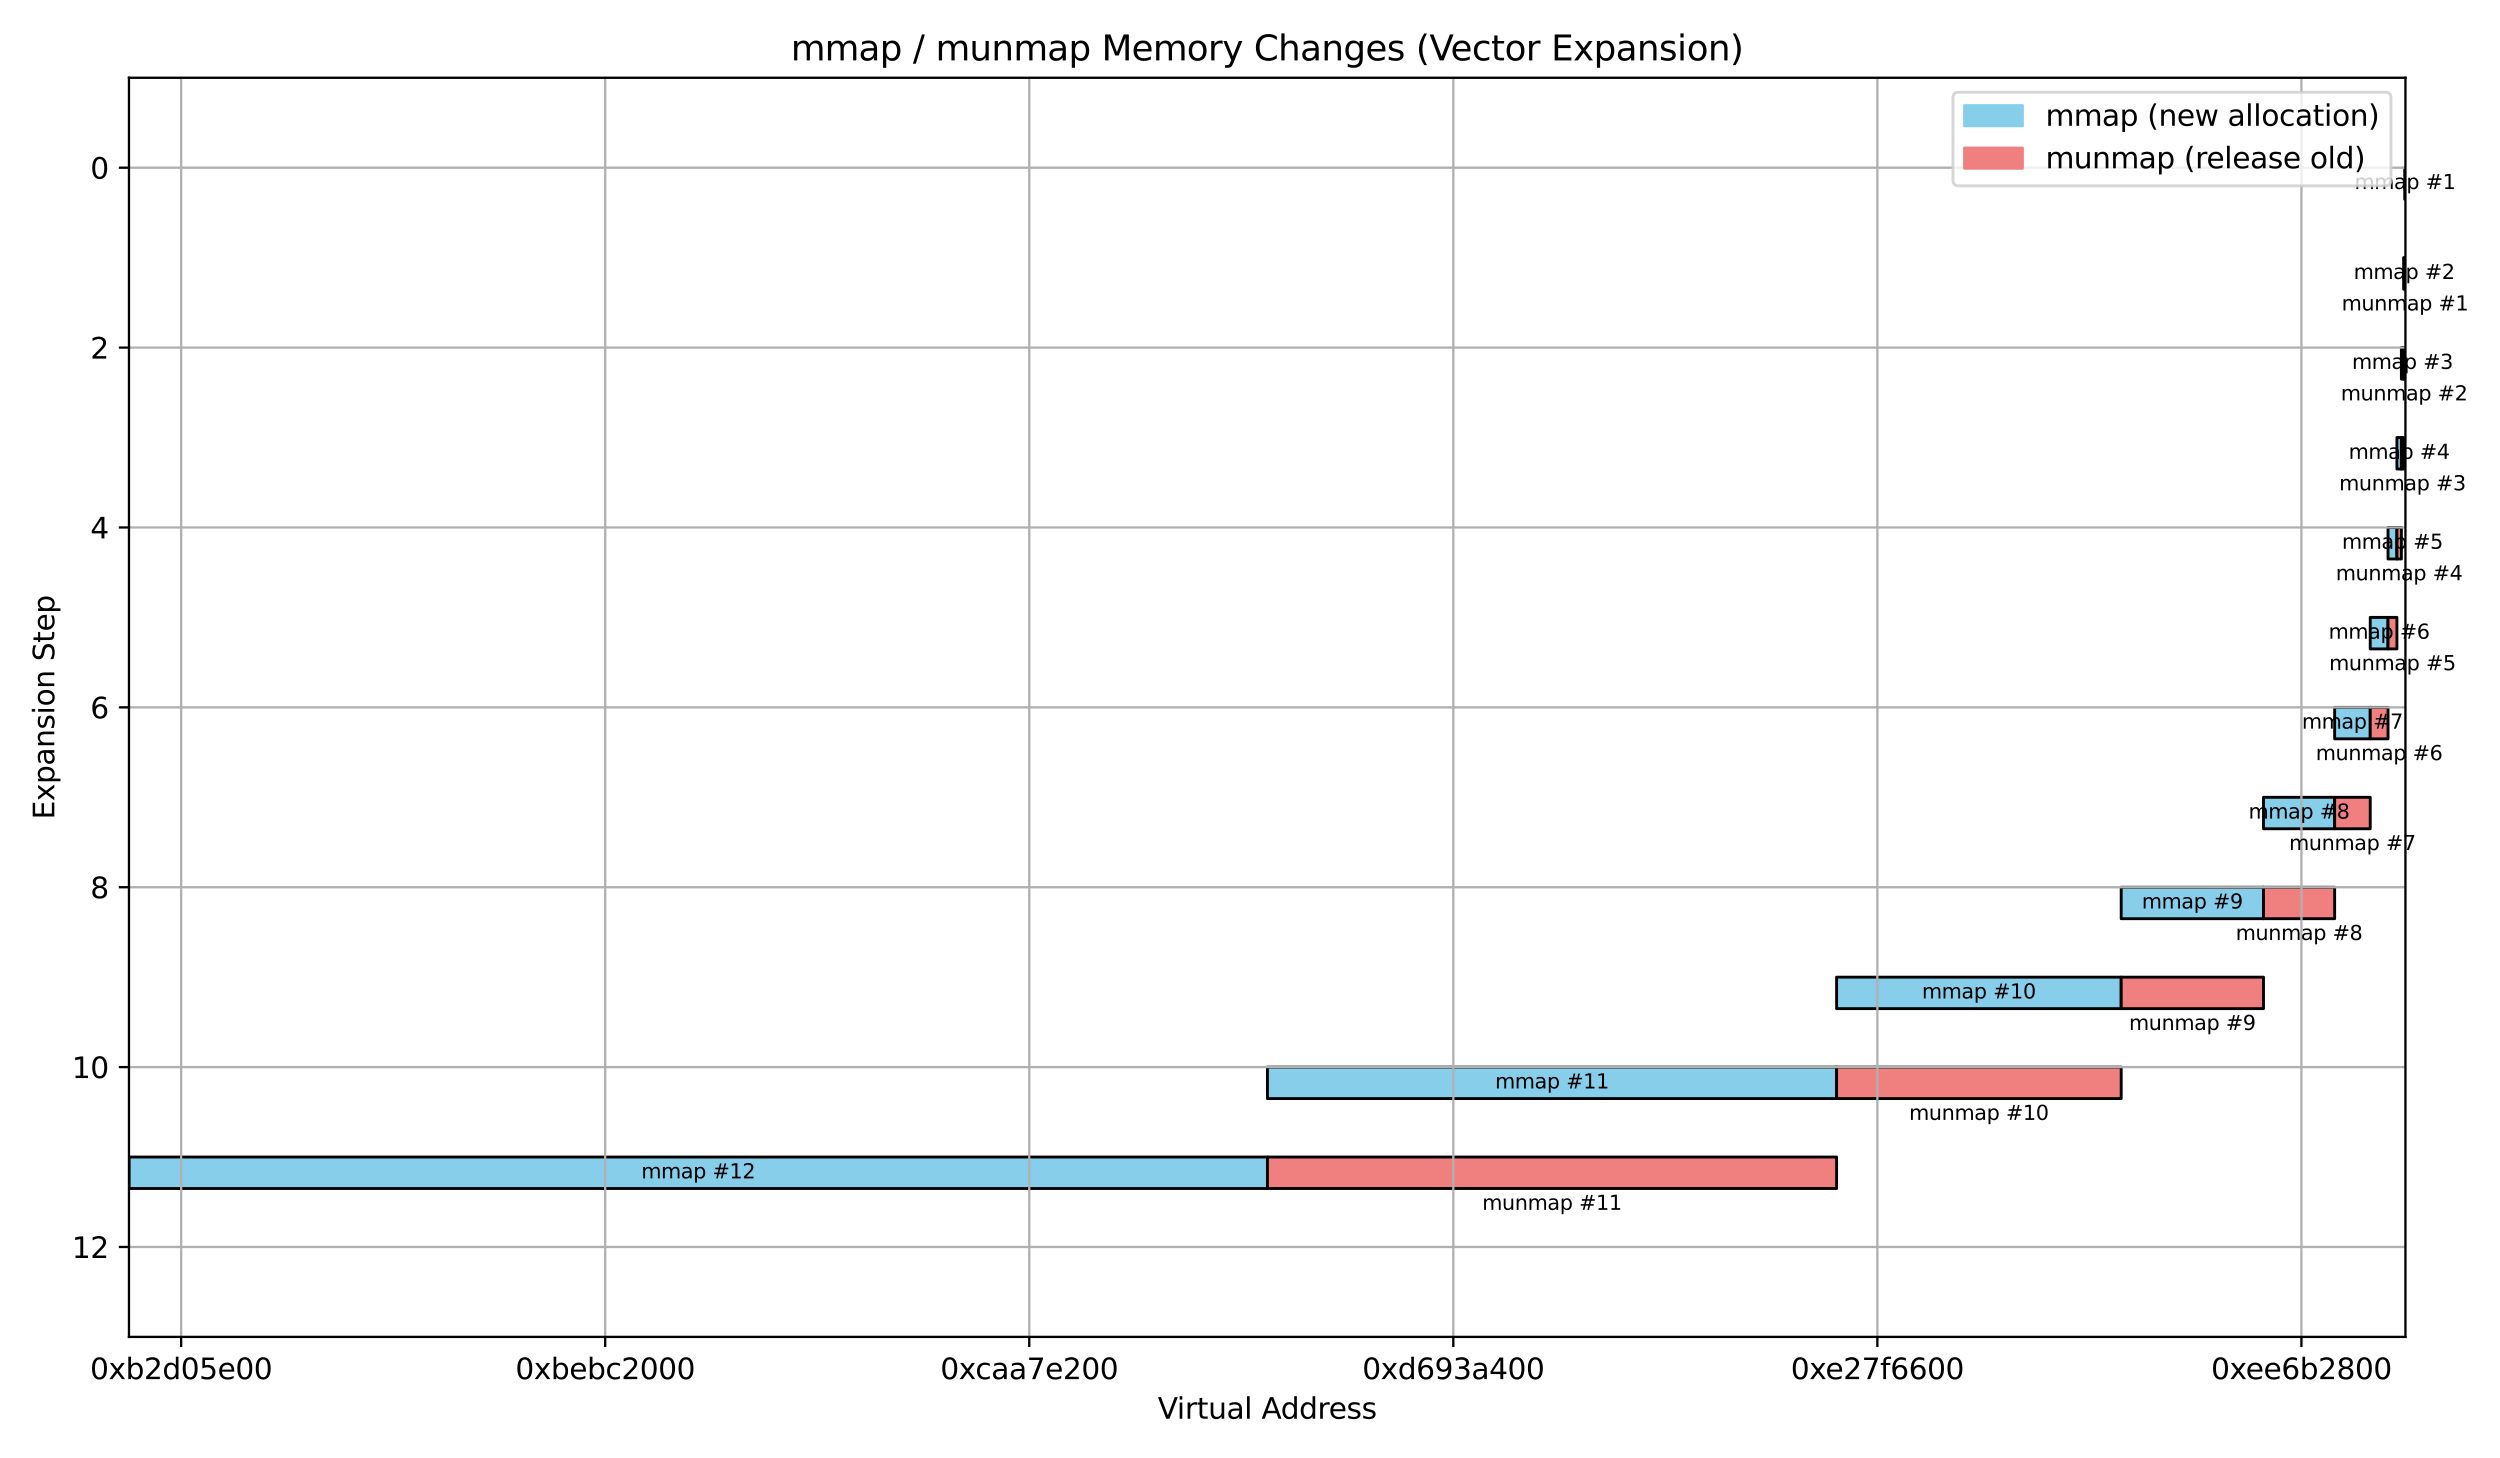 <?xml version="1.0" encoding="utf-8" standalone="no"?>
<!DOCTYPE svg PUBLIC "-//W3C//DTD SVG 1.1//EN"
  "http://www.w3.org/Graphics/SVG/1.1/DTD/svg11.dtd">
<svg xmlns:xlink="http://www.w3.org/1999/xlink" width="864pt" height="504pt" viewBox="0 0 864 504" xmlns="http://www.w3.org/2000/svg" version="1.1">
 <defs>
  <style type="text/css">*{stroke-linejoin: round; stroke-linecap: butt}</style>
 </defs>
 <g id="figure_1">
  <g id="patch_1">
   <path d="M 0 504 
L 864 504 
L 864 0 
L 0 0 
z
" style="fill: #ffffff"/>
  </g>
  <g id="axes_1">
   <g id="patch_2">
    <path d="M 44.57 462.04 
L 831.319 462.04 
L 831.319 26.88 
L 44.57 26.88 
z
" style="fill: #ffffff"/>
   </g>
   <g id="patch_3">
    <path d="M 831.076 57.963 
L 831.271 57.963 
L 831.271 68.842 
L 831.076 68.842 
z
" clip-path="url(#pc1d5eff1b0)" style="fill: #87ceeb; stroke: #000000; stroke-linejoin: miter"/>
   </g>
   <g id="patch_4">
    <path d="M 830.689 89.046 
L 831.076 89.046 
L 831.076 99.925 
L 830.689 99.925 
z
" clip-path="url(#pc1d5eff1b0)" style="fill: #87ceeb; stroke: #000000; stroke-linejoin: miter"/>
   </g>
   <g id="patch_5">
    <path d="M 831.076 89.046 
L 831.271 89.046 
L 831.271 99.925 
L 831.076 99.925 
z
" clip-path="url(#pc1d5eff1b0)" style="fill: #f08080; stroke: #000000; stroke-linejoin: miter"/>
   </g>
   <g id="patch_6">
    <path d="M 829.917 120.129 
L 830.689 120.129 
L 830.689 131.008 
L 829.917 131.008 
z
" clip-path="url(#pc1d5eff1b0)" style="fill: #87ceeb; stroke: #000000; stroke-linejoin: miter"/>
   </g>
   <g id="patch_7">
    <path d="M 830.689 120.129 
L 831.076 120.129 
L 831.076 131.008 
L 830.689 131.008 
z
" clip-path="url(#pc1d5eff1b0)" style="fill: #f08080; stroke: #000000; stroke-linejoin: miter"/>
   </g>
   <g id="patch_8">
    <path d="M 828.377 151.211 
L 829.917 151.211 
L 829.917 162.09 
L 828.377 162.09 
z
" clip-path="url(#pc1d5eff1b0)" style="fill: #87ceeb; stroke: #000000; stroke-linejoin: miter"/>
   </g>
   <g id="patch_9">
    <path d="M 829.917 151.211 
L 830.689 151.211 
L 830.689 162.09 
L 829.917 162.09 
z
" clip-path="url(#pc1d5eff1b0)" style="fill: #f08080; stroke: #000000; stroke-linejoin: miter"/>
   </g>
   <g id="patch_10">
    <path d="M 825.301 182.294 
L 828.377 182.294 
L 828.377 193.173 
L 825.301 193.173 
z
" clip-path="url(#pc1d5eff1b0)" style="fill: #87ceeb; stroke: #000000; stroke-linejoin: miter"/>
   </g>
   <g id="patch_11">
    <path d="M 828.377 182.294 
L 829.917 182.294 
L 829.917 193.173 
L 828.377 193.173 
z
" clip-path="url(#pc1d5eff1b0)" style="fill: #f08080; stroke: #000000; stroke-linejoin: miter"/>
   </g>
   <g id="patch_12">
    <path d="M 819.151 213.377 
L 825.301 213.377 
L 825.301 224.256 
L 819.151 224.256 
z
" clip-path="url(#pc1d5eff1b0)" style="fill: #87ceeb; stroke: #000000; stroke-linejoin: miter"/>
   </g>
   <g id="patch_13">
    <path d="M 825.301 213.377 
L 828.377 213.377 
L 828.377 224.256 
L 825.301 224.256 
z
" clip-path="url(#pc1d5eff1b0)" style="fill: #f08080; stroke: #000000; stroke-linejoin: miter"/>
   </g>
   <g id="patch_14">
    <path d="M 806.854 244.46 
L 819.151 244.46 
L 819.151 255.339 
L 806.854 255.339 
z
" clip-path="url(#pc1d5eff1b0)" style="fill: #87ceeb; stroke: #000000; stroke-linejoin: miter"/>
   </g>
   <g id="patch_15">
    <path d="M 819.151 244.46 
L 825.301 244.46 
L 825.301 255.339 
L 819.151 255.339 
z
" clip-path="url(#pc1d5eff1b0)" style="fill: #f08080; stroke: #000000; stroke-linejoin: miter"/>
   </g>
   <g id="patch_16">
    <path d="M 782.263 275.543 
L 806.854 275.543 
L 806.854 286.422 
L 782.263 286.422 
z
" clip-path="url(#pc1d5eff1b0)" style="fill: #87ceeb; stroke: #000000; stroke-linejoin: miter"/>
   </g>
   <g id="patch_17">
    <path d="M 806.854 275.543 
L 819.151 275.543 
L 819.151 286.422 
L 806.854 286.422 
z
" clip-path="url(#pc1d5eff1b0)" style="fill: #f08080; stroke: #000000; stroke-linejoin: miter"/>
   </g>
   <g id="patch_18">
    <path d="M 733.085 306.626 
L 782.263 306.626 
L 782.263 317.505 
L 733.085 317.505 
z
" clip-path="url(#pc1d5eff1b0)" style="fill: #87ceeb; stroke: #000000; stroke-linejoin: miter"/>
   </g>
   <g id="patch_19">
    <path d="M 782.263 306.626 
L 806.854 306.626 
L 806.854 317.505 
L 782.263 317.505 
z
" clip-path="url(#pc1d5eff1b0)" style="fill: #f08080; stroke: #000000; stroke-linejoin: miter"/>
   </g>
   <g id="patch_20">
    <path d="M 634.731 337.709 
L 733.085 337.709 
L 733.085 348.588 
L 634.731 348.588 
z
" clip-path="url(#pc1d5eff1b0)" style="fill: #87ceeb; stroke: #000000; stroke-linejoin: miter"/>
   </g>
   <g id="patch_21">
    <path d="M 733.085 337.709 
L 782.263 337.709 
L 782.263 348.588 
L 733.085 348.588 
z
" clip-path="url(#pc1d5eff1b0)" style="fill: #f08080; stroke: #000000; stroke-linejoin: miter"/>
   </g>
   <g id="patch_22">
    <path d="M 438.025 368.791 
L 634.731 368.791 
L 634.731 379.67 
L 438.025 379.67 
z
" clip-path="url(#pc1d5eff1b0)" style="fill: #87ceeb; stroke: #000000; stroke-linejoin: miter"/>
   </g>
   <g id="patch_23">
    <path d="M 634.731 368.791 
L 733.085 368.791 
L 733.085 379.67 
L 634.731 379.67 
z
" clip-path="url(#pc1d5eff1b0)" style="fill: #f08080; stroke: #000000; stroke-linejoin: miter"/>
   </g>
   <g id="patch_24">
    <path d="M 44.618 399.874 
L 438.025 399.874 
L 438.025 410.753 
L 44.618 410.753 
z
" clip-path="url(#pc1d5eff1b0)" style="fill: #87ceeb; stroke: #000000; stroke-linejoin: miter"/>
   </g>
   <g id="patch_25">
    <path d="M 438.025 399.874 
L 634.731 399.874 
L 634.731 410.753 
L 438.025 410.753 
z
" clip-path="url(#pc1d5eff1b0)" style="fill: #f08080; stroke: #000000; stroke-linejoin: miter"/>
   </g>
   <g id="matplotlib.axis_1">
    <g id="xtick_1">
     <g id="line2d_1">
      <path d="M 62.602 462.04 
L 62.602 26.88 
" clip-path="url(#pc1d5eff1b0)" style="fill: none; stroke: #b0b0b0; stroke-width: 0.8; stroke-linecap: square"/>
     </g>
     <g id="line2d_2">
      <defs>
       <path id="m0aea357332" d="M 0 0 
L 0 3.5 
" style="stroke: #000000; stroke-width: 0.8"/>
      </defs>
      <g>
       <use xlink:href="#m0aea357332" x="62.602" y="462.04" style="stroke: #000000; stroke-width: 0.8"/>
      </g>
     </g>
     <g id="text_1">
      <!-- 0xb2d05e00 -->
      <g transform="translate(31.13 476.638) scale(0.1 -0.1)">
       <defs>
        <path id="DejaVuSans-30" d="M 2034 4250 
Q 1547 4250 1301 3770 
Q 1056 3291 1056 2328 
Q 1056 1369 1301 889 
Q 1547 409 2034 409 
Q 2525 409 2770 889 
Q 3016 1369 3016 2328 
Q 3016 3291 2770 3770 
Q 2525 4250 2034 4250 
z
M 2034 4750 
Q 2819 4750 3233 4129 
Q 3647 3509 3647 2328 
Q 3647 1150 3233 529 
Q 2819 -91 2034 -91 
Q 1250 -91 836 529 
Q 422 1150 422 2328 
Q 422 3509 836 4129 
Q 1250 4750 2034 4750 
z
" transform="scale(0.016)"/>
        <path id="DejaVuSans-78" d="M 3513 3500 
L 2247 1797 
L 3578 0 
L 2900 0 
L 1881 1375 
L 863 0 
L 184 0 
L 1544 1831 
L 300 3500 
L 978 3500 
L 1906 2253 
L 2834 3500 
L 3513 3500 
z
" transform="scale(0.016)"/>
        <path id="DejaVuSans-62" d="M 3116 1747 
Q 3116 2381 2855 2742 
Q 2594 3103 2138 3103 
Q 1681 3103 1420 2742 
Q 1159 2381 1159 1747 
Q 1159 1113 1420 752 
Q 1681 391 2138 391 
Q 2594 391 2855 752 
Q 3116 1113 3116 1747 
z
M 1159 2969 
Q 1341 3281 1617 3432 
Q 1894 3584 2278 3584 
Q 2916 3584 3314 3078 
Q 3713 2572 3713 1747 
Q 3713 922 3314 415 
Q 2916 -91 2278 -91 
Q 1894 -91 1617 61 
Q 1341 213 1159 525 
L 1159 0 
L 581 0 
L 581 4863 
L 1159 4863 
L 1159 2969 
z
" transform="scale(0.016)"/>
        <path id="DejaVuSans-32" d="M 1228 531 
L 3431 531 
L 3431 0 
L 469 0 
L 469 531 
Q 828 903 1448 1529 
Q 2069 2156 2228 2338 
Q 2531 2678 2651 2914 
Q 2772 3150 2772 3378 
Q 2772 3750 2511 3984 
Q 2250 4219 1831 4219 
Q 1534 4219 1204 4116 
Q 875 4013 500 3803 
L 500 4441 
Q 881 4594 1212 4672 
Q 1544 4750 1819 4750 
Q 2544 4750 2975 4387 
Q 3406 4025 3406 3419 
Q 3406 3131 3298 2873 
Q 3191 2616 2906 2266 
Q 2828 2175 2409 1742 
Q 1991 1309 1228 531 
z
" transform="scale(0.016)"/>
        <path id="DejaVuSans-64" d="M 2906 2969 
L 2906 4863 
L 3481 4863 
L 3481 0 
L 2906 0 
L 2906 525 
Q 2725 213 2448 61 
Q 2172 -91 1784 -91 
Q 1150 -91 751 415 
Q 353 922 353 1747 
Q 353 2572 751 3078 
Q 1150 3584 1784 3584 
Q 2172 3584 2448 3432 
Q 2725 3281 2906 2969 
z
M 947 1747 
Q 947 1113 1208 752 
Q 1469 391 1925 391 
Q 2381 391 2643 752 
Q 2906 1113 2906 1747 
Q 2906 2381 2643 2742 
Q 2381 3103 1925 3103 
Q 1469 3103 1208 2742 
Q 947 2381 947 1747 
z
" transform="scale(0.016)"/>
        <path id="DejaVuSans-35" d="M 691 4666 
L 3169 4666 
L 3169 4134 
L 1269 4134 
L 1269 2991 
Q 1406 3038 1543 3061 
Q 1681 3084 1819 3084 
Q 2600 3084 3056 2656 
Q 3513 2228 3513 1497 
Q 3513 744 3044 326 
Q 2575 -91 1722 -91 
Q 1428 -91 1123 -41 
Q 819 9 494 109 
L 494 744 
Q 775 591 1075 516 
Q 1375 441 1709 441 
Q 2250 441 2565 725 
Q 2881 1009 2881 1497 
Q 2881 1984 2565 2268 
Q 2250 2553 1709 2553 
Q 1456 2553 1204 2497 
Q 953 2441 691 2322 
L 691 4666 
z
" transform="scale(0.016)"/>
        <path id="DejaVuSans-65" d="M 3597 1894 
L 3597 1613 
L 953 1613 
Q 991 1019 1311 708 
Q 1631 397 2203 397 
Q 2534 397 2845 478 
Q 3156 559 3463 722 
L 3463 178 
Q 3153 47 2828 -22 
Q 2503 -91 2169 -91 
Q 1331 -91 842 396 
Q 353 884 353 1716 
Q 353 2575 817 3079 
Q 1281 3584 2069 3584 
Q 2775 3584 3186 3129 
Q 3597 2675 3597 1894 
z
M 3022 2063 
Q 3016 2534 2758 2815 
Q 2500 3097 2075 3097 
Q 1594 3097 1305 2825 
Q 1016 2553 972 2059 
L 3022 2063 
z
" transform="scale(0.016)"/>
       </defs>
       <use xlink:href="#DejaVuSans-30"/>
       <use xlink:href="#DejaVuSans-78" x="63.623"/>
       <use xlink:href="#DejaVuSans-62" x="122.803"/>
       <use xlink:href="#DejaVuSans-32" x="186.279"/>
       <use xlink:href="#DejaVuSans-64" x="249.902"/>
       <use xlink:href="#DejaVuSans-30" x="313.379"/>
       <use xlink:href="#DejaVuSans-35" x="377.002"/>
       <use xlink:href="#DejaVuSans-65" x="440.625"/>
       <use xlink:href="#DejaVuSans-30" x="502.148"/>
       <use xlink:href="#DejaVuSans-30" x="565.771"/>
      </g>
     </g>
    </g>
    <g id="xtick_2">
     <g id="line2d_3">
      <path d="M 209.157 462.04 
L 209.157 26.88 
" clip-path="url(#pc1d5eff1b0)" style="fill: none; stroke: #b0b0b0; stroke-width: 0.8; stroke-linecap: square"/>
     </g>
     <g id="line2d_4">
      <g>
       <use xlink:href="#m0aea357332" x="209.157" y="462.04" style="stroke: #000000; stroke-width: 0.8"/>
      </g>
     </g>
     <g id="text_2">
      <!-- 0xbebc2000 -->
      <g transform="translate(178.117 476.638) scale(0.1 -0.1)">
       <defs>
        <path id="DejaVuSans-63" d="M 3122 3366 
L 3122 2828 
Q 2878 2963 2633 3030 
Q 2388 3097 2138 3097 
Q 1578 3097 1268 2742 
Q 959 2388 959 1747 
Q 959 1106 1268 751 
Q 1578 397 2138 397 
Q 2388 397 2633 464 
Q 2878 531 3122 666 
L 3122 134 
Q 2881 22 2623 -34 
Q 2366 -91 2075 -91 
Q 1284 -91 818 406 
Q 353 903 353 1747 
Q 353 2603 823 3093 
Q 1294 3584 2113 3584 
Q 2378 3584 2631 3529 
Q 2884 3475 3122 3366 
z
" transform="scale(0.016)"/>
       </defs>
       <use xlink:href="#DejaVuSans-30"/>
       <use xlink:href="#DejaVuSans-78" x="63.623"/>
       <use xlink:href="#DejaVuSans-62" x="122.803"/>
       <use xlink:href="#DejaVuSans-65" x="186.279"/>
       <use xlink:href="#DejaVuSans-62" x="247.803"/>
       <use xlink:href="#DejaVuSans-63" x="311.279"/>
       <use xlink:href="#DejaVuSans-32" x="366.26"/>
       <use xlink:href="#DejaVuSans-30" x="429.883"/>
       <use xlink:href="#DejaVuSans-30" x="493.506"/>
       <use xlink:href="#DejaVuSans-30" x="557.129"/>
      </g>
     </g>
    </g>
    <g id="xtick_3">
     <g id="line2d_5">
      <path d="M 355.711 462.04 
L 355.711 26.88 
" clip-path="url(#pc1d5eff1b0)" style="fill: none; stroke: #b0b0b0; stroke-width: 0.8; stroke-linecap: square"/>
     </g>
     <g id="line2d_6">
      <g>
       <use xlink:href="#m0aea357332" x="355.711" y="462.04" style="stroke: #000000; stroke-width: 0.8"/>
      </g>
     </g>
     <g id="text_3">
      <!-- 0xcaa7e200 -->
      <g transform="translate(324.979 476.638) scale(0.1 -0.1)">
       <defs>
        <path id="DejaVuSans-61" d="M 2194 1759 
Q 1497 1759 1228 1600 
Q 959 1441 959 1056 
Q 959 750 1161 570 
Q 1363 391 1709 391 
Q 2188 391 2477 730 
Q 2766 1069 2766 1631 
L 2766 1759 
L 2194 1759 
z
M 3341 1997 
L 3341 0 
L 2766 0 
L 2766 531 
Q 2569 213 2275 61 
Q 1981 -91 1556 -91 
Q 1019 -91 701 211 
Q 384 513 384 1019 
Q 384 1609 779 1909 
Q 1175 2209 1959 2209 
L 2766 2209 
L 2766 2266 
Q 2766 2663 2505 2880 
Q 2244 3097 1772 3097 
Q 1472 3097 1187 3025 
Q 903 2953 641 2809 
L 641 3341 
Q 956 3463 1253 3523 
Q 1550 3584 1831 3584 
Q 2591 3584 2966 3190 
Q 3341 2797 3341 1997 
z
" transform="scale(0.016)"/>
        <path id="DejaVuSans-37" d="M 525 4666 
L 3525 4666 
L 3525 4397 
L 1831 0 
L 1172 0 
L 2766 4134 
L 525 4134 
L 525 4666 
z
" transform="scale(0.016)"/>
       </defs>
       <use xlink:href="#DejaVuSans-30"/>
       <use xlink:href="#DejaVuSans-78" x="63.623"/>
       <use xlink:href="#DejaVuSans-63" x="121.053"/>
       <use xlink:href="#DejaVuSans-61" x="176.033"/>
       <use xlink:href="#DejaVuSans-61" x="237.312"/>
       <use xlink:href="#DejaVuSans-37" x="298.592"/>
       <use xlink:href="#DejaVuSans-65" x="362.215"/>
       <use xlink:href="#DejaVuSans-32" x="423.738"/>
       <use xlink:href="#DejaVuSans-30" x="487.361"/>
       <use xlink:href="#DejaVuSans-30" x="550.984"/>
      </g>
     </g>
    </g>
    <g id="xtick_4">
     <g id="line2d_7">
      <path d="M 502.266 462.04 
L 502.266 26.88 
" clip-path="url(#pc1d5eff1b0)" style="fill: none; stroke: #b0b0b0; stroke-width: 0.8; stroke-linecap: square"/>
     </g>
     <g id="line2d_8">
      <g>
       <use xlink:href="#m0aea357332" x="502.266" y="462.04" style="stroke: #000000; stroke-width: 0.8"/>
      </g>
     </g>
     <g id="text_4">
      <!-- 0xd693a400 -->
      <g transform="translate(470.8 476.638) scale(0.1 -0.1)">
       <defs>
        <path id="DejaVuSans-36" d="M 2113 2584 
Q 1688 2584 1439 2293 
Q 1191 2003 1191 1497 
Q 1191 994 1439 701 
Q 1688 409 2113 409 
Q 2538 409 2786 701 
Q 3034 994 3034 1497 
Q 3034 2003 2786 2293 
Q 2538 2584 2113 2584 
z
M 3366 4563 
L 3366 3988 
Q 3128 4100 2886 4159 
Q 2644 4219 2406 4219 
Q 1781 4219 1451 3797 
Q 1122 3375 1075 2522 
Q 1259 2794 1537 2939 
Q 1816 3084 2150 3084 
Q 2853 3084 3261 2657 
Q 3669 2231 3669 1497 
Q 3669 778 3244 343 
Q 2819 -91 2113 -91 
Q 1303 -91 875 529 
Q 447 1150 447 2328 
Q 447 3434 972 4092 
Q 1497 4750 2381 4750 
Q 2619 4750 2861 4703 
Q 3103 4656 3366 4563 
z
" transform="scale(0.016)"/>
        <path id="DejaVuSans-39" d="M 703 97 
L 703 672 
Q 941 559 1184 500 
Q 1428 441 1663 441 
Q 2288 441 2617 861 
Q 2947 1281 2994 2138 
Q 2813 1869 2534 1725 
Q 2256 1581 1919 1581 
Q 1219 1581 811 2004 
Q 403 2428 403 3163 
Q 403 3881 828 4315 
Q 1253 4750 1959 4750 
Q 2769 4750 3195 4129 
Q 3622 3509 3622 2328 
Q 3622 1225 3098 567 
Q 2575 -91 1691 -91 
Q 1453 -91 1209 -44 
Q 966 3 703 97 
z
M 1959 2075 
Q 2384 2075 2632 2365 
Q 2881 2656 2881 3163 
Q 2881 3666 2632 3958 
Q 2384 4250 1959 4250 
Q 1534 4250 1286 3958 
Q 1038 3666 1038 3163 
Q 1038 2656 1286 2365 
Q 1534 2075 1959 2075 
z
" transform="scale(0.016)"/>
        <path id="DejaVuSans-33" d="M 2597 2516 
Q 3050 2419 3304 2112 
Q 3559 1806 3559 1356 
Q 3559 666 3084 287 
Q 2609 -91 1734 -91 
Q 1441 -91 1130 -33 
Q 819 25 488 141 
L 488 750 
Q 750 597 1062 519 
Q 1375 441 1716 441 
Q 2309 441 2620 675 
Q 2931 909 2931 1356 
Q 2931 1769 2642 2001 
Q 2353 2234 1838 2234 
L 1294 2234 
L 1294 2753 
L 1863 2753 
Q 2328 2753 2575 2939 
Q 2822 3125 2822 3475 
Q 2822 3834 2567 4026 
Q 2313 4219 1838 4219 
Q 1578 4219 1281 4162 
Q 984 4106 628 3988 
L 628 4550 
Q 988 4650 1302 4700 
Q 1616 4750 1894 4750 
Q 2613 4750 3031 4423 
Q 3450 4097 3450 3541 
Q 3450 3153 3228 2886 
Q 3006 2619 2597 2516 
z
" transform="scale(0.016)"/>
        <path id="DejaVuSans-34" d="M 2419 4116 
L 825 1625 
L 2419 1625 
L 2419 4116 
z
M 2253 4666 
L 3047 4666 
L 3047 1625 
L 3713 1625 
L 3713 1100 
L 3047 1100 
L 3047 0 
L 2419 0 
L 2419 1100 
L 313 1100 
L 313 1709 
L 2253 4666 
z
" transform="scale(0.016)"/>
       </defs>
       <use xlink:href="#DejaVuSans-30"/>
       <use xlink:href="#DejaVuSans-78" x="63.623"/>
       <use xlink:href="#DejaVuSans-64" x="122.803"/>
       <use xlink:href="#DejaVuSans-36" x="186.279"/>
       <use xlink:href="#DejaVuSans-39" x="249.902"/>
       <use xlink:href="#DejaVuSans-33" x="313.525"/>
       <use xlink:href="#DejaVuSans-61" x="377.148"/>
       <use xlink:href="#DejaVuSans-34" x="438.428"/>
       <use xlink:href="#DejaVuSans-30" x="502.051"/>
       <use xlink:href="#DejaVuSans-30" x="565.674"/>
      </g>
     </g>
    </g>
    <g id="xtick_5">
     <g id="line2d_9">
      <path d="M 648.821 462.04 
L 648.821 26.88 
" clip-path="url(#pc1d5eff1b0)" style="fill: none; stroke: #b0b0b0; stroke-width: 0.8; stroke-linecap: square"/>
     </g>
     <g id="line2d_10">
      <g>
       <use xlink:href="#m0aea357332" x="648.821" y="462.04" style="stroke: #000000; stroke-width: 0.8"/>
      </g>
     </g>
     <g id="text_5">
      <!-- 0xe27f6600 -->
      <g transform="translate(618.912 476.638) scale(0.1 -0.1)">
       <defs>
        <path id="DejaVuSans-66" d="M 2375 4863 
L 2375 4384 
L 1825 4384 
Q 1516 4384 1395 4259 
Q 1275 4134 1275 3809 
L 1275 3500 
L 2222 3500 
L 2222 3053 
L 1275 3053 
L 1275 0 
L 697 0 
L 697 3053 
L 147 3053 
L 147 3500 
L 697 3500 
L 697 3744 
Q 697 4328 969 4595 
Q 1241 4863 1831 4863 
L 2375 4863 
z
" transform="scale(0.016)"/>
       </defs>
       <use xlink:href="#DejaVuSans-30"/>
       <use xlink:href="#DejaVuSans-78" x="63.623"/>
       <use xlink:href="#DejaVuSans-65" x="119.678"/>
       <use xlink:href="#DejaVuSans-32" x="181.201"/>
       <use xlink:href="#DejaVuSans-37" x="244.824"/>
       <use xlink:href="#DejaVuSans-66" x="308.447"/>
       <use xlink:href="#DejaVuSans-36" x="343.652"/>
       <use xlink:href="#DejaVuSans-36" x="407.275"/>
       <use xlink:href="#DejaVuSans-30" x="470.898"/>
       <use xlink:href="#DejaVuSans-30" x="534.521"/>
      </g>
     </g>
    </g>
    <g id="xtick_6">
     <g id="line2d_11">
      <path d="M 795.375 462.04 
L 795.375 26.88 
" clip-path="url(#pc1d5eff1b0)" style="fill: none; stroke: #b0b0b0; stroke-width: 0.8; stroke-linecap: square"/>
     </g>
     <g id="line2d_12">
      <g>
       <use xlink:href="#m0aea357332" x="795.375" y="462.04" style="stroke: #000000; stroke-width: 0.8"/>
      </g>
     </g>
     <g id="text_6">
      <!-- 0xee6b2800 -->
      <g transform="translate(764.157 476.638) scale(0.1 -0.1)">
       <defs>
        <path id="DejaVuSans-38" d="M 2034 2216 
Q 1584 2216 1326 1975 
Q 1069 1734 1069 1313 
Q 1069 891 1326 650 
Q 1584 409 2034 409 
Q 2484 409 2743 651 
Q 3003 894 3003 1313 
Q 3003 1734 2745 1975 
Q 2488 2216 2034 2216 
z
M 1403 2484 
Q 997 2584 770 2862 
Q 544 3141 544 3541 
Q 544 4100 942 4425 
Q 1341 4750 2034 4750 
Q 2731 4750 3128 4425 
Q 3525 4100 3525 3541 
Q 3525 3141 3298 2862 
Q 3072 2584 2669 2484 
Q 3125 2378 3379 2068 
Q 3634 1759 3634 1313 
Q 3634 634 3220 271 
Q 2806 -91 2034 -91 
Q 1263 -91 848 271 
Q 434 634 434 1313 
Q 434 1759 690 2068 
Q 947 2378 1403 2484 
z
M 1172 3481 
Q 1172 3119 1398 2916 
Q 1625 2713 2034 2713 
Q 2441 2713 2670 2916 
Q 2900 3119 2900 3481 
Q 2900 3844 2670 4047 
Q 2441 4250 2034 4250 
Q 1625 4250 1398 4047 
Q 1172 3844 1172 3481 
z
" transform="scale(0.016)"/>
       </defs>
       <use xlink:href="#DejaVuSans-30"/>
       <use xlink:href="#DejaVuSans-78" x="63.623"/>
       <use xlink:href="#DejaVuSans-65" x="119.678"/>
       <use xlink:href="#DejaVuSans-65" x="181.201"/>
       <use xlink:href="#DejaVuSans-36" x="242.725"/>
       <use xlink:href="#DejaVuSans-62" x="306.348"/>
       <use xlink:href="#DejaVuSans-32" x="369.824"/>
       <use xlink:href="#DejaVuSans-38" x="433.447"/>
       <use xlink:href="#DejaVuSans-30" x="497.07"/>
       <use xlink:href="#DejaVuSans-30" x="560.693"/>
      </g>
     </g>
    </g>
    <g id="text_7">
     <!-- Virtual Address -->
     <g transform="translate(400.111 490.317) scale(0.1 -0.1)">
      <defs>
       <path id="DejaVuSans-56" d="M 1831 0 
L 50 4666 
L 709 4666 
L 2188 738 
L 3669 4666 
L 4325 4666 
L 2547 0 
L 1831 0 
z
" transform="scale(0.016)"/>
       <path id="DejaVuSans-69" d="M 603 3500 
L 1178 3500 
L 1178 0 
L 603 0 
L 603 3500 
z
M 603 4863 
L 1178 4863 
L 1178 4134 
L 603 4134 
L 603 4863 
z
" transform="scale(0.016)"/>
       <path id="DejaVuSans-72" d="M 2631 2963 
Q 2534 3019 2420 3045 
Q 2306 3072 2169 3072 
Q 1681 3072 1420 2755 
Q 1159 2438 1159 1844 
L 1159 0 
L 581 0 
L 581 3500 
L 1159 3500 
L 1159 2956 
Q 1341 3275 1631 3429 
Q 1922 3584 2338 3584 
Q 2397 3584 2469 3576 
Q 2541 3569 2628 3553 
L 2631 2963 
z
" transform="scale(0.016)"/>
       <path id="DejaVuSans-74" d="M 1172 4494 
L 1172 3500 
L 2356 3500 
L 2356 3053 
L 1172 3053 
L 1172 1153 
Q 1172 725 1289 603 
Q 1406 481 1766 481 
L 2356 481 
L 2356 0 
L 1766 0 
Q 1100 0 847 248 
Q 594 497 594 1153 
L 594 3053 
L 172 3053 
L 172 3500 
L 594 3500 
L 594 4494 
L 1172 4494 
z
" transform="scale(0.016)"/>
       <path id="DejaVuSans-75" d="M 544 1381 
L 544 3500 
L 1119 3500 
L 1119 1403 
Q 1119 906 1312 657 
Q 1506 409 1894 409 
Q 2359 409 2629 706 
Q 2900 1003 2900 1516 
L 2900 3500 
L 3475 3500 
L 3475 0 
L 2900 0 
L 2900 538 
Q 2691 219 2414 64 
Q 2138 -91 1772 -91 
Q 1169 -91 856 284 
Q 544 659 544 1381 
z
M 1991 3584 
L 1991 3584 
z
" transform="scale(0.016)"/>
       <path id="DejaVuSans-6c" d="M 603 4863 
L 1178 4863 
L 1178 0 
L 603 0 
L 603 4863 
z
" transform="scale(0.016)"/>
       <path id="DejaVuSans-20" transform="scale(0.016)"/>
       <path id="DejaVuSans-41" d="M 2188 4044 
L 1331 1722 
L 3047 1722 
L 2188 4044 
z
M 1831 4666 
L 2547 4666 
L 4325 0 
L 3669 0 
L 3244 1197 
L 1141 1197 
L 716 0 
L 50 0 
L 1831 4666 
z
" transform="scale(0.016)"/>
       <path id="DejaVuSans-73" d="M 2834 3397 
L 2834 2853 
Q 2591 2978 2328 3040 
Q 2066 3103 1784 3103 
Q 1356 3103 1142 2972 
Q 928 2841 928 2578 
Q 928 2378 1081 2264 
Q 1234 2150 1697 2047 
L 1894 2003 
Q 2506 1872 2764 1633 
Q 3022 1394 3022 966 
Q 3022 478 2636 193 
Q 2250 -91 1575 -91 
Q 1294 -91 989 -36 
Q 684 19 347 128 
L 347 722 
Q 666 556 975 473 
Q 1284 391 1588 391 
Q 1994 391 2212 530 
Q 2431 669 2431 922 
Q 2431 1156 2273 1281 
Q 2116 1406 1581 1522 
L 1381 1569 
Q 847 1681 609 1914 
Q 372 2147 372 2553 
Q 372 3047 722 3315 
Q 1072 3584 1716 3584 
Q 2034 3584 2315 3537 
Q 2597 3491 2834 3397 
z
" transform="scale(0.016)"/>
      </defs>
      <use xlink:href="#DejaVuSans-56"/>
      <use xlink:href="#DejaVuSans-69" x="66.158"/>
      <use xlink:href="#DejaVuSans-72" x="93.941"/>
      <use xlink:href="#DejaVuSans-74" x="135.055"/>
      <use xlink:href="#DejaVuSans-75" x="174.264"/>
      <use xlink:href="#DejaVuSans-61" x="237.643"/>
      <use xlink:href="#DejaVuSans-6c" x="298.922"/>
      <use xlink:href="#DejaVuSans-20" x="326.705"/>
      <use xlink:href="#DejaVuSans-41" x="358.492"/>
      <use xlink:href="#DejaVuSans-64" x="425.15"/>
      <use xlink:href="#DejaVuSans-64" x="488.627"/>
      <use xlink:href="#DejaVuSans-72" x="552.104"/>
      <use xlink:href="#DejaVuSans-65" x="590.967"/>
      <use xlink:href="#DejaVuSans-73" x="652.49"/>
      <use xlink:href="#DejaVuSans-73" x="704.59"/>
     </g>
    </g>
   </g>
   <g id="matplotlib.axis_2">
    <g id="ytick_1">
     <g id="line2d_13">
      <path d="M 44.57 57.963 
L 831.319 57.963 
" clip-path="url(#pc1d5eff1b0)" style="fill: none; stroke: #b0b0b0; stroke-width: 0.8; stroke-linecap: square"/>
     </g>
     <g id="line2d_14">
      <defs>
       <path id="m204e54c956" d="M 0 0 
L -3.5 0 
" style="stroke: #000000; stroke-width: 0.8"/>
      </defs>
      <g>
       <use xlink:href="#m204e54c956" x="44.57" y="57.963" style="stroke: #000000; stroke-width: 0.8"/>
      </g>
     </g>
     <g id="text_8">
      <!-- 0 -->
      <g transform="translate(31.207 61.762) scale(0.1 -0.1)">
       <use xlink:href="#DejaVuSans-30"/>
      </g>
     </g>
    </g>
    <g id="ytick_2">
     <g id="line2d_15">
      <path d="M 44.57 120.129 
L 831.319 120.129 
" clip-path="url(#pc1d5eff1b0)" style="fill: none; stroke: #b0b0b0; stroke-width: 0.8; stroke-linecap: square"/>
     </g>
     <g id="line2d_16">
      <g>
       <use xlink:href="#m204e54c956" x="44.57" y="120.129" style="stroke: #000000; stroke-width: 0.8"/>
      </g>
     </g>
     <g id="text_9">
      <!-- 2 -->
      <g transform="translate(31.207 123.928) scale(0.1 -0.1)">
       <use xlink:href="#DejaVuSans-32"/>
      </g>
     </g>
    </g>
    <g id="ytick_3">
     <g id="line2d_17">
      <path d="M 44.57 182.294 
L 831.319 182.294 
" clip-path="url(#pc1d5eff1b0)" style="fill: none; stroke: #b0b0b0; stroke-width: 0.8; stroke-linecap: square"/>
     </g>
     <g id="line2d_18">
      <g>
       <use xlink:href="#m204e54c956" x="44.57" y="182.294" style="stroke: #000000; stroke-width: 0.8"/>
      </g>
     </g>
     <g id="text_10">
      <!-- 4 -->
      <g transform="translate(31.207 186.094) scale(0.1 -0.1)">
       <use xlink:href="#DejaVuSans-34"/>
      </g>
     </g>
    </g>
    <g id="ytick_4">
     <g id="line2d_19">
      <path d="M 44.57 244.46 
L 831.319 244.46 
" clip-path="url(#pc1d5eff1b0)" style="fill: none; stroke: #b0b0b0; stroke-width: 0.8; stroke-linecap: square"/>
     </g>
     <g id="line2d_20">
      <g>
       <use xlink:href="#m204e54c956" x="44.57" y="244.46" style="stroke: #000000; stroke-width: 0.8"/>
      </g>
     </g>
     <g id="text_11">
      <!-- 6 -->
      <g transform="translate(31.207 248.259) scale(0.1 -0.1)">
       <use xlink:href="#DejaVuSans-36"/>
      </g>
     </g>
    </g>
    <g id="ytick_5">
     <g id="line2d_21">
      <path d="M 44.57 306.626 
L 831.319 306.626 
" clip-path="url(#pc1d5eff1b0)" style="fill: none; stroke: #b0b0b0; stroke-width: 0.8; stroke-linecap: square"/>
     </g>
     <g id="line2d_22">
      <g>
       <use xlink:href="#m204e54c956" x="44.57" y="306.626" style="stroke: #000000; stroke-width: 0.8"/>
      </g>
     </g>
     <g id="text_12">
      <!-- 8 -->
      <g transform="translate(31.207 310.425) scale(0.1 -0.1)">
       <use xlink:href="#DejaVuSans-38"/>
      </g>
     </g>
    </g>
    <g id="ytick_6">
     <g id="line2d_23">
      <path d="M 44.57 368.791 
L 831.319 368.791 
" clip-path="url(#pc1d5eff1b0)" style="fill: none; stroke: #b0b0b0; stroke-width: 0.8; stroke-linecap: square"/>
     </g>
     <g id="line2d_24">
      <g>
       <use xlink:href="#m204e54c956" x="44.57" y="368.791" style="stroke: #000000; stroke-width: 0.8"/>
      </g>
     </g>
     <g id="text_13">
      <!-- 10 -->
      <g transform="translate(24.845 372.591) scale(0.1 -0.1)">
       <defs>
        <path id="DejaVuSans-31" d="M 794 531 
L 1825 531 
L 1825 4091 
L 703 3866 
L 703 4441 
L 1819 4666 
L 2450 4666 
L 2450 531 
L 3481 531 
L 3481 0 
L 794 0 
L 794 531 
z
" transform="scale(0.016)"/>
       </defs>
       <use xlink:href="#DejaVuSans-31"/>
       <use xlink:href="#DejaVuSans-30" x="63.623"/>
      </g>
     </g>
    </g>
    <g id="ytick_7">
     <g id="line2d_25">
      <path d="M 44.57 430.957 
L 831.319 430.957 
" clip-path="url(#pc1d5eff1b0)" style="fill: none; stroke: #b0b0b0; stroke-width: 0.8; stroke-linecap: square"/>
     </g>
     <g id="line2d_26">
      <g>
       <use xlink:href="#m204e54c956" x="44.57" y="430.957" style="stroke: #000000; stroke-width: 0.8"/>
      </g>
     </g>
     <g id="text_14">
      <!-- 12 -->
      <g transform="translate(24.845 434.756) scale(0.1 -0.1)">
       <use xlink:href="#DejaVuSans-31"/>
       <use xlink:href="#DejaVuSans-32" x="63.623"/>
      </g>
     </g>
    </g>
    <g id="text_15">
     <!-- Expansion Step -->
     <g transform="translate(18.765 283.182) rotate(-90) scale(0.1 -0.1)">
      <defs>
       <path id="DejaVuSans-45" d="M 628 4666 
L 3578 4666 
L 3578 4134 
L 1259 4134 
L 1259 2753 
L 3481 2753 
L 3481 2222 
L 1259 2222 
L 1259 531 
L 3634 531 
L 3634 0 
L 628 0 
L 628 4666 
z
" transform="scale(0.016)"/>
       <path id="DejaVuSans-70" d="M 1159 525 
L 1159 -1331 
L 581 -1331 
L 581 3500 
L 1159 3500 
L 1159 2969 
Q 1341 3281 1617 3432 
Q 1894 3584 2278 3584 
Q 2916 3584 3314 3078 
Q 3713 2572 3713 1747 
Q 3713 922 3314 415 
Q 2916 -91 2278 -91 
Q 1894 -91 1617 61 
Q 1341 213 1159 525 
z
M 3116 1747 
Q 3116 2381 2855 2742 
Q 2594 3103 2138 3103 
Q 1681 3103 1420 2742 
Q 1159 2381 1159 1747 
Q 1159 1113 1420 752 
Q 1681 391 2138 391 
Q 2594 391 2855 752 
Q 3116 1113 3116 1747 
z
" transform="scale(0.016)"/>
       <path id="DejaVuSans-6e" d="M 3513 2113 
L 3513 0 
L 2938 0 
L 2938 2094 
Q 2938 2591 2744 2837 
Q 2550 3084 2163 3084 
Q 1697 3084 1428 2787 
Q 1159 2491 1159 1978 
L 1159 0 
L 581 0 
L 581 3500 
L 1159 3500 
L 1159 2956 
Q 1366 3272 1645 3428 
Q 1925 3584 2291 3584 
Q 2894 3584 3203 3211 
Q 3513 2838 3513 2113 
z
" transform="scale(0.016)"/>
       <path id="DejaVuSans-6f" d="M 1959 3097 
Q 1497 3097 1228 2736 
Q 959 2375 959 1747 
Q 959 1119 1226 758 
Q 1494 397 1959 397 
Q 2419 397 2687 759 
Q 2956 1122 2956 1747 
Q 2956 2369 2687 2733 
Q 2419 3097 1959 3097 
z
M 1959 3584 
Q 2709 3584 3137 3096 
Q 3566 2609 3566 1747 
Q 3566 888 3137 398 
Q 2709 -91 1959 -91 
Q 1206 -91 779 398 
Q 353 888 353 1747 
Q 353 2609 779 3096 
Q 1206 3584 1959 3584 
z
" transform="scale(0.016)"/>
       <path id="DejaVuSans-53" d="M 3425 4513 
L 3425 3897 
Q 3066 4069 2747 4153 
Q 2428 4238 2131 4238 
Q 1616 4238 1336 4038 
Q 1056 3838 1056 3469 
Q 1056 3159 1242 3001 
Q 1428 2844 1947 2747 
L 2328 2669 
Q 3034 2534 3370 2195 
Q 3706 1856 3706 1288 
Q 3706 609 3251 259 
Q 2797 -91 1919 -91 
Q 1588 -91 1214 -16 
Q 841 59 441 206 
L 441 856 
Q 825 641 1194 531 
Q 1563 422 1919 422 
Q 2459 422 2753 634 
Q 3047 847 3047 1241 
Q 3047 1584 2836 1778 
Q 2625 1972 2144 2069 
L 1759 2144 
Q 1053 2284 737 2584 
Q 422 2884 422 3419 
Q 422 4038 858 4394 
Q 1294 4750 2059 4750 
Q 2388 4750 2728 4690 
Q 3069 4631 3425 4513 
z
" transform="scale(0.016)"/>
      </defs>
      <use xlink:href="#DejaVuSans-45"/>
      <use xlink:href="#DejaVuSans-78" x="63.184"/>
      <use xlink:href="#DejaVuSans-70" x="122.363"/>
      <use xlink:href="#DejaVuSans-61" x="185.84"/>
      <use xlink:href="#DejaVuSans-6e" x="247.119"/>
      <use xlink:href="#DejaVuSans-73" x="310.498"/>
      <use xlink:href="#DejaVuSans-69" x="362.598"/>
      <use xlink:href="#DejaVuSans-6f" x="390.381"/>
      <use xlink:href="#DejaVuSans-6e" x="451.562"/>
      <use xlink:href="#DejaVuSans-20" x="514.941"/>
      <use xlink:href="#DejaVuSans-53" x="546.729"/>
      <use xlink:href="#DejaVuSans-74" x="610.205"/>
      <use xlink:href="#DejaVuSans-65" x="649.414"/>
      <use xlink:href="#DejaVuSans-70" x="710.938"/>
     </g>
    </g>
   </g>
   <g id="patch_26">
    <path d="M 44.57 462.04 
L 44.57 26.88 
" style="fill: none; stroke: #000000; stroke-width: 0.8; stroke-linejoin: miter; stroke-linecap: square"/>
   </g>
   <g id="patch_27">
    <path d="M 831.319 462.04 
L 831.319 26.88 
" style="fill: none; stroke: #000000; stroke-width: 0.8; stroke-linejoin: miter; stroke-linecap: square"/>
   </g>
   <g id="patch_28">
    <path d="M 44.57 462.04 
L 831.319 462.04 
" style="fill: none; stroke: #000000; stroke-width: 0.8; stroke-linejoin: miter; stroke-linecap: square"/>
   </g>
   <g id="patch_29">
    <path d="M 44.57 26.88 
L 831.319 26.88 
" style="fill: none; stroke: #000000; stroke-width: 0.8; stroke-linejoin: miter; stroke-linecap: square"/>
   </g>
   <g id="text_16">
    <!-- mmap #1 -->
    <g transform="translate(813.716 65.334) scale(0.07 -0.07)">
     <defs>
      <path id="DejaVuSans-6d" d="M 3328 2828 
Q 3544 3216 3844 3400 
Q 4144 3584 4550 3584 
Q 5097 3584 5394 3201 
Q 5691 2819 5691 2113 
L 5691 0 
L 5113 0 
L 5113 2094 
Q 5113 2597 4934 2840 
Q 4756 3084 4391 3084 
Q 3944 3084 3684 2787 
Q 3425 2491 3425 1978 
L 3425 0 
L 2847 0 
L 2847 2094 
Q 2847 2600 2669 2842 
Q 2491 3084 2119 3084 
Q 1678 3084 1418 2786 
Q 1159 2488 1159 1978 
L 1159 0 
L 581 0 
L 581 3500 
L 1159 3500 
L 1159 2956 
Q 1356 3278 1631 3431 
Q 1906 3584 2284 3584 
Q 2666 3584 2933 3390 
Q 3200 3197 3328 2828 
z
" transform="scale(0.016)"/>
      <path id="DejaVuSans-23" d="M 3272 2816 
L 2363 2816 
L 2100 1772 
L 3016 1772 
L 3272 2816 
z
M 2803 4594 
L 2478 3297 
L 3391 3297 
L 3719 4594 
L 4219 4594 
L 3897 3297 
L 4872 3297 
L 4872 2816 
L 3775 2816 
L 3519 1772 
L 4513 1772 
L 4513 1294 
L 3397 1294 
L 3072 0 
L 2572 0 
L 2894 1294 
L 1978 1294 
L 1656 0 
L 1153 0 
L 1478 1294 
L 494 1294 
L 494 1772 
L 1594 1772 
L 1856 2816 
L 850 2816 
L 850 3297 
L 1978 3297 
L 2297 4594 
L 2803 4594 
z
" transform="scale(0.016)"/>
     </defs>
     <use xlink:href="#DejaVuSans-6d"/>
     <use xlink:href="#DejaVuSans-6d" x="97.412"/>
     <use xlink:href="#DejaVuSans-61" x="194.824"/>
     <use xlink:href="#DejaVuSans-70" x="256.104"/>
     <use xlink:href="#DejaVuSans-20" x="319.58"/>
     <use xlink:href="#DejaVuSans-23" x="351.367"/>
     <use xlink:href="#DejaVuSans-31" x="435.156"/>
    </g>
   </g>
   <g id="text_17">
    <!-- mmap #2 -->
    <g transform="translate(813.425 96.417) scale(0.07 -0.07)">
     <use xlink:href="#DejaVuSans-6d"/>
     <use xlink:href="#DejaVuSans-6d" x="97.412"/>
     <use xlink:href="#DejaVuSans-61" x="194.824"/>
     <use xlink:href="#DejaVuSans-70" x="256.104"/>
     <use xlink:href="#DejaVuSans-20" x="319.58"/>
     <use xlink:href="#DejaVuSans-23" x="351.367"/>
     <use xlink:href="#DejaVuSans-32" x="435.156"/>
    </g>
   </g>
   <g id="text_18">
    <!-- munmap #1 -->
    <g transform="translate(809.28 107.296) scale(0.07 -0.07)">
     <use xlink:href="#DejaVuSans-6d"/>
     <use xlink:href="#DejaVuSans-75" x="97.412"/>
     <use xlink:href="#DejaVuSans-6e" x="160.791"/>
     <use xlink:href="#DejaVuSans-6d" x="224.17"/>
     <use xlink:href="#DejaVuSans-61" x="321.582"/>
     <use xlink:href="#DejaVuSans-70" x="382.861"/>
     <use xlink:href="#DejaVuSans-20" x="446.338"/>
     <use xlink:href="#DejaVuSans-23" x="478.125"/>
     <use xlink:href="#DejaVuSans-31" x="561.914"/>
    </g>
   </g>
   <g id="text_19">
    <!-- mmap #3 -->
    <g transform="translate(812.846 127.5) scale(0.07 -0.07)">
     <use xlink:href="#DejaVuSans-6d"/>
     <use xlink:href="#DejaVuSans-6d" x="97.412"/>
     <use xlink:href="#DejaVuSans-61" x="194.824"/>
     <use xlink:href="#DejaVuSans-70" x="256.104"/>
     <use xlink:href="#DejaVuSans-20" x="319.58"/>
     <use xlink:href="#DejaVuSans-23" x="351.367"/>
     <use xlink:href="#DejaVuSans-33" x="435.156"/>
    </g>
   </g>
   <g id="text_20">
    <!-- munmap #2 -->
    <g transform="translate(808.989 138.379) scale(0.07 -0.07)">
     <use xlink:href="#DejaVuSans-6d"/>
     <use xlink:href="#DejaVuSans-75" x="97.412"/>
     <use xlink:href="#DejaVuSans-6e" x="160.791"/>
     <use xlink:href="#DejaVuSans-6d" x="224.17"/>
     <use xlink:href="#DejaVuSans-61" x="321.582"/>
     <use xlink:href="#DejaVuSans-70" x="382.861"/>
     <use xlink:href="#DejaVuSans-20" x="446.338"/>
     <use xlink:href="#DejaVuSans-23" x="478.125"/>
     <use xlink:href="#DejaVuSans-32" x="561.914"/>
    </g>
   </g>
   <g id="text_21">
    <!-- mmap #4 -->
    <g transform="translate(811.69 158.582) scale(0.07 -0.07)">
     <use xlink:href="#DejaVuSans-6d"/>
     <use xlink:href="#DejaVuSans-6d" x="97.412"/>
     <use xlink:href="#DejaVuSans-61" x="194.824"/>
     <use xlink:href="#DejaVuSans-70" x="256.104"/>
     <use xlink:href="#DejaVuSans-20" x="319.58"/>
     <use xlink:href="#DejaVuSans-23" x="351.367"/>
     <use xlink:href="#DejaVuSans-34" x="435.156"/>
    </g>
   </g>
   <g id="text_22">
    <!-- munmap #3 -->
    <g transform="translate(808.409 169.461) scale(0.07 -0.07)">
     <use xlink:href="#DejaVuSans-6d"/>
     <use xlink:href="#DejaVuSans-75" x="97.412"/>
     <use xlink:href="#DejaVuSans-6e" x="160.791"/>
     <use xlink:href="#DejaVuSans-6d" x="224.17"/>
     <use xlink:href="#DejaVuSans-61" x="321.582"/>
     <use xlink:href="#DejaVuSans-70" x="382.861"/>
     <use xlink:href="#DejaVuSans-20" x="446.338"/>
     <use xlink:href="#DejaVuSans-23" x="478.125"/>
     <use xlink:href="#DejaVuSans-33" x="561.914"/>
    </g>
   </g>
   <g id="text_23">
    <!-- mmap #5 -->
    <g transform="translate(809.382 189.665) scale(0.07 -0.07)">
     <use xlink:href="#DejaVuSans-6d"/>
     <use xlink:href="#DejaVuSans-6d" x="97.412"/>
     <use xlink:href="#DejaVuSans-61" x="194.824"/>
     <use xlink:href="#DejaVuSans-70" x="256.104"/>
     <use xlink:href="#DejaVuSans-20" x="319.58"/>
     <use xlink:href="#DejaVuSans-23" x="351.367"/>
     <use xlink:href="#DejaVuSans-35" x="435.156"/>
    </g>
   </g>
   <g id="text_24">
    <!-- munmap #4 -->
    <g transform="translate(807.254 200.544) scale(0.07 -0.07)">
     <use xlink:href="#DejaVuSans-6d"/>
     <use xlink:href="#DejaVuSans-75" x="97.412"/>
     <use xlink:href="#DejaVuSans-6e" x="160.791"/>
     <use xlink:href="#DejaVuSans-6d" x="224.17"/>
     <use xlink:href="#DejaVuSans-61" x="321.582"/>
     <use xlink:href="#DejaVuSans-70" x="382.861"/>
     <use xlink:href="#DejaVuSans-20" x="446.338"/>
     <use xlink:href="#DejaVuSans-23" x="478.125"/>
     <use xlink:href="#DejaVuSans-34" x="561.914"/>
    </g>
   </g>
   <g id="text_25">
    <!-- mmap #6 -->
    <g transform="translate(804.769 220.748) scale(0.07 -0.07)">
     <use xlink:href="#DejaVuSans-6d"/>
     <use xlink:href="#DejaVuSans-6d" x="97.412"/>
     <use xlink:href="#DejaVuSans-61" x="194.824"/>
     <use xlink:href="#DejaVuSans-70" x="256.104"/>
     <use xlink:href="#DejaVuSans-20" x="319.58"/>
     <use xlink:href="#DejaVuSans-23" x="351.367"/>
     <use xlink:href="#DejaVuSans-36" x="435.156"/>
    </g>
   </g>
   <g id="text_26">
    <!-- munmap #5 -->
    <g transform="translate(804.946 231.627) scale(0.07 -0.07)">
     <use xlink:href="#DejaVuSans-6d"/>
     <use xlink:href="#DejaVuSans-75" x="97.412"/>
     <use xlink:href="#DejaVuSans-6e" x="160.791"/>
     <use xlink:href="#DejaVuSans-6d" x="224.17"/>
     <use xlink:href="#DejaVuSans-61" x="321.582"/>
     <use xlink:href="#DejaVuSans-70" x="382.861"/>
     <use xlink:href="#DejaVuSans-20" x="446.338"/>
     <use xlink:href="#DejaVuSans-23" x="478.125"/>
     <use xlink:href="#DejaVuSans-35" x="561.914"/>
    </g>
   </g>
   <g id="text_27">
    <!-- mmap #7 -->
    <g transform="translate(795.545 251.831) scale(0.07 -0.07)">
     <use xlink:href="#DejaVuSans-6d"/>
     <use xlink:href="#DejaVuSans-6d" x="97.412"/>
     <use xlink:href="#DejaVuSans-61" x="194.824"/>
     <use xlink:href="#DejaVuSans-70" x="256.104"/>
     <use xlink:href="#DejaVuSans-20" x="319.58"/>
     <use xlink:href="#DejaVuSans-23" x="351.367"/>
     <use xlink:href="#DejaVuSans-37" x="435.156"/>
    </g>
   </g>
   <g id="text_28">
    <!-- munmap #6 -->
    <g transform="translate(800.332 262.71) scale(0.07 -0.07)">
     <use xlink:href="#DejaVuSans-6d"/>
     <use xlink:href="#DejaVuSans-75" x="97.412"/>
     <use xlink:href="#DejaVuSans-6e" x="160.791"/>
     <use xlink:href="#DejaVuSans-6d" x="224.17"/>
     <use xlink:href="#DejaVuSans-61" x="321.582"/>
     <use xlink:href="#DejaVuSans-70" x="382.861"/>
     <use xlink:href="#DejaVuSans-20" x="446.338"/>
     <use xlink:href="#DejaVuSans-23" x="478.125"/>
     <use xlink:href="#DejaVuSans-36" x="561.914"/>
    </g>
   </g>
   <g id="text_29">
    <!-- mmap #8 -->
    <g transform="translate(777.101 282.914) scale(0.07 -0.07)">
     <use xlink:href="#DejaVuSans-6d"/>
     <use xlink:href="#DejaVuSans-6d" x="97.412"/>
     <use xlink:href="#DejaVuSans-61" x="194.824"/>
     <use xlink:href="#DejaVuSans-70" x="256.104"/>
     <use xlink:href="#DejaVuSans-20" x="319.58"/>
     <use xlink:href="#DejaVuSans-23" x="351.367"/>
     <use xlink:href="#DejaVuSans-38" x="435.156"/>
    </g>
   </g>
   <g id="text_30">
    <!-- munmap #7 -->
    <g transform="translate(791.109 293.793) scale(0.07 -0.07)">
     <use xlink:href="#DejaVuSans-6d"/>
     <use xlink:href="#DejaVuSans-75" x="97.412"/>
     <use xlink:href="#DejaVuSans-6e" x="160.791"/>
     <use xlink:href="#DejaVuSans-6d" x="224.17"/>
     <use xlink:href="#DejaVuSans-61" x="321.582"/>
     <use xlink:href="#DejaVuSans-70" x="382.861"/>
     <use xlink:href="#DejaVuSans-20" x="446.338"/>
     <use xlink:href="#DejaVuSans-23" x="478.125"/>
     <use xlink:href="#DejaVuSans-37" x="561.914"/>
    </g>
   </g>
   <g id="text_31">
    <!-- mmap #9 -->
    <g transform="translate(740.217 313.997) scale(0.07 -0.07)">
     <use xlink:href="#DejaVuSans-6d"/>
     <use xlink:href="#DejaVuSans-6d" x="97.412"/>
     <use xlink:href="#DejaVuSans-61" x="194.824"/>
     <use xlink:href="#DejaVuSans-70" x="256.104"/>
     <use xlink:href="#DejaVuSans-20" x="319.58"/>
     <use xlink:href="#DejaVuSans-23" x="351.367"/>
     <use xlink:href="#DejaVuSans-39" x="435.156"/>
    </g>
   </g>
   <g id="text_32">
    <!-- munmap #8 -->
    <g transform="translate(772.665 324.876) scale(0.07 -0.07)">
     <use xlink:href="#DejaVuSans-6d"/>
     <use xlink:href="#DejaVuSans-75" x="97.412"/>
     <use xlink:href="#DejaVuSans-6e" x="160.791"/>
     <use xlink:href="#DejaVuSans-6d" x="224.17"/>
     <use xlink:href="#DejaVuSans-61" x="321.582"/>
     <use xlink:href="#DejaVuSans-70" x="382.861"/>
     <use xlink:href="#DejaVuSans-20" x="446.338"/>
     <use xlink:href="#DejaVuSans-23" x="478.125"/>
     <use xlink:href="#DejaVuSans-38" x="561.914"/>
    </g>
   </g>
   <g id="text_33">
    <!-- mmap #10 -->
    <g transform="translate(664.224 345.08) scale(0.07 -0.07)">
     <use xlink:href="#DejaVuSans-6d"/>
     <use xlink:href="#DejaVuSans-6d" x="97.412"/>
     <use xlink:href="#DejaVuSans-61" x="194.824"/>
     <use xlink:href="#DejaVuSans-70" x="256.104"/>
     <use xlink:href="#DejaVuSans-20" x="319.58"/>
     <use xlink:href="#DejaVuSans-23" x="351.367"/>
     <use xlink:href="#DejaVuSans-31" x="435.156"/>
     <use xlink:href="#DejaVuSans-30" x="498.779"/>
    </g>
   </g>
   <g id="text_34">
    <!-- munmap #9 -->
    <g transform="translate(735.781 355.959) scale(0.07 -0.07)">
     <use xlink:href="#DejaVuSans-6d"/>
     <use xlink:href="#DejaVuSans-75" x="97.412"/>
     <use xlink:href="#DejaVuSans-6e" x="160.791"/>
     <use xlink:href="#DejaVuSans-6d" x="224.17"/>
     <use xlink:href="#DejaVuSans-61" x="321.582"/>
     <use xlink:href="#DejaVuSans-70" x="382.861"/>
     <use xlink:href="#DejaVuSans-20" x="446.338"/>
     <use xlink:href="#DejaVuSans-23" x="478.125"/>
     <use xlink:href="#DejaVuSans-39" x="561.914"/>
    </g>
   </g>
   <g id="text_35">
    <!-- mmap #11 -->
    <g transform="translate(516.694 376.162) scale(0.07 -0.07)">
     <use xlink:href="#DejaVuSans-6d"/>
     <use xlink:href="#DejaVuSans-6d" x="97.412"/>
     <use xlink:href="#DejaVuSans-61" x="194.824"/>
     <use xlink:href="#DejaVuSans-70" x="256.104"/>
     <use xlink:href="#DejaVuSans-20" x="319.58"/>
     <use xlink:href="#DejaVuSans-23" x="351.367"/>
     <use xlink:href="#DejaVuSans-31" x="435.156"/>
     <use xlink:href="#DejaVuSans-31" x="498.779"/>
    </g>
   </g>
   <g id="text_36">
    <!-- munmap #10 -->
    <g transform="translate(659.787 387.041) scale(0.07 -0.07)">
     <use xlink:href="#DejaVuSans-6d"/>
     <use xlink:href="#DejaVuSans-75" x="97.412"/>
     <use xlink:href="#DejaVuSans-6e" x="160.791"/>
     <use xlink:href="#DejaVuSans-6d" x="224.17"/>
     <use xlink:href="#DejaVuSans-61" x="321.582"/>
     <use xlink:href="#DejaVuSans-70" x="382.861"/>
     <use xlink:href="#DejaVuSans-20" x="446.338"/>
     <use xlink:href="#DejaVuSans-23" x="478.125"/>
     <use xlink:href="#DejaVuSans-31" x="561.914"/>
     <use xlink:href="#DejaVuSans-30" x="625.537"/>
    </g>
   </g>
   <g id="text_37">
    <!-- mmap #12 -->
    <g transform="translate(221.638 407.245) scale(0.07 -0.07)">
     <use xlink:href="#DejaVuSans-6d"/>
     <use xlink:href="#DejaVuSans-6d" x="97.412"/>
     <use xlink:href="#DejaVuSans-61" x="194.824"/>
     <use xlink:href="#DejaVuSans-70" x="256.104"/>
     <use xlink:href="#DejaVuSans-20" x="319.58"/>
     <use xlink:href="#DejaVuSans-23" x="351.367"/>
     <use xlink:href="#DejaVuSans-31" x="435.156"/>
     <use xlink:href="#DejaVuSans-32" x="498.779"/>
    </g>
   </g>
   <g id="text_38">
    <!-- munmap #11 -->
    <g transform="translate(512.258 418.124) scale(0.07 -0.07)">
     <use xlink:href="#DejaVuSans-6d"/>
     <use xlink:href="#DejaVuSans-75" x="97.412"/>
     <use xlink:href="#DejaVuSans-6e" x="160.791"/>
     <use xlink:href="#DejaVuSans-6d" x="224.17"/>
     <use xlink:href="#DejaVuSans-61" x="321.582"/>
     <use xlink:href="#DejaVuSans-70" x="382.861"/>
     <use xlink:href="#DejaVuSans-20" x="446.338"/>
     <use xlink:href="#DejaVuSans-23" x="478.125"/>
     <use xlink:href="#DejaVuSans-31" x="561.914"/>
     <use xlink:href="#DejaVuSans-31" x="625.537"/>
    </g>
   </g>
   <g id="text_39">
    <!-- mmap / munmap Memory Changes (Vector Expansion) -->
    <g transform="translate(273.328 20.88) scale(0.12 -0.12)">
     <defs>
      <path id="DejaVuSans-2f" d="M 1625 4666 
L 2156 4666 
L 531 -594 
L 0 -594 
L 1625 4666 
z
" transform="scale(0.016)"/>
      <path id="DejaVuSans-4d" d="M 628 4666 
L 1569 4666 
L 2759 1491 
L 3956 4666 
L 4897 4666 
L 4897 0 
L 4281 0 
L 4281 4097 
L 3078 897 
L 2444 897 
L 1241 4097 
L 1241 0 
L 628 0 
L 628 4666 
z
" transform="scale(0.016)"/>
      <path id="DejaVuSans-79" d="M 2059 -325 
Q 1816 -950 1584 -1140 
Q 1353 -1331 966 -1331 
L 506 -1331 
L 506 -850 
L 844 -850 
Q 1081 -850 1212 -737 
Q 1344 -625 1503 -206 
L 1606 56 
L 191 3500 
L 800 3500 
L 1894 763 
L 2988 3500 
L 3597 3500 
L 2059 -325 
z
" transform="scale(0.016)"/>
      <path id="DejaVuSans-43" d="M 4122 4306 
L 4122 3641 
Q 3803 3938 3442 4084 
Q 3081 4231 2675 4231 
Q 1875 4231 1450 3742 
Q 1025 3253 1025 2328 
Q 1025 1406 1450 917 
Q 1875 428 2675 428 
Q 3081 428 3442 575 
Q 3803 722 4122 1019 
L 4122 359 
Q 3791 134 3420 21 
Q 3050 -91 2638 -91 
Q 1578 -91 968 557 
Q 359 1206 359 2328 
Q 359 3453 968 4101 
Q 1578 4750 2638 4750 
Q 3056 4750 3426 4639 
Q 3797 4528 4122 4306 
z
" transform="scale(0.016)"/>
      <path id="DejaVuSans-68" d="M 3513 2113 
L 3513 0 
L 2938 0 
L 2938 2094 
Q 2938 2591 2744 2837 
Q 2550 3084 2163 3084 
Q 1697 3084 1428 2787 
Q 1159 2491 1159 1978 
L 1159 0 
L 581 0 
L 581 4863 
L 1159 4863 
L 1159 2956 
Q 1366 3272 1645 3428 
Q 1925 3584 2291 3584 
Q 2894 3584 3203 3211 
Q 3513 2838 3513 2113 
z
" transform="scale(0.016)"/>
      <path id="DejaVuSans-67" d="M 2906 1791 
Q 2906 2416 2648 2759 
Q 2391 3103 1925 3103 
Q 1463 3103 1205 2759 
Q 947 2416 947 1791 
Q 947 1169 1205 825 
Q 1463 481 1925 481 
Q 2391 481 2648 825 
Q 2906 1169 2906 1791 
z
M 3481 434 
Q 3481 -459 3084 -895 
Q 2688 -1331 1869 -1331 
Q 1566 -1331 1297 -1286 
Q 1028 -1241 775 -1147 
L 775 -588 
Q 1028 -725 1275 -790 
Q 1522 -856 1778 -856 
Q 2344 -856 2625 -561 
Q 2906 -266 2906 331 
L 2906 616 
Q 2728 306 2450 153 
Q 2172 0 1784 0 
Q 1141 0 747 490 
Q 353 981 353 1791 
Q 353 2603 747 3093 
Q 1141 3584 1784 3584 
Q 2172 3584 2450 3431 
Q 2728 3278 2906 2969 
L 2906 3500 
L 3481 3500 
L 3481 434 
z
" transform="scale(0.016)"/>
      <path id="DejaVuSans-28" d="M 1984 4856 
Q 1566 4138 1362 3434 
Q 1159 2731 1159 2009 
Q 1159 1288 1364 580 
Q 1569 -128 1984 -844 
L 1484 -844 
Q 1016 -109 783 600 
Q 550 1309 550 2009 
Q 550 2706 781 3412 
Q 1013 4119 1484 4856 
L 1984 4856 
z
" transform="scale(0.016)"/>
      <path id="DejaVuSans-29" d="M 513 4856 
L 1013 4856 
Q 1481 4119 1714 3412 
Q 1947 2706 1947 2009 
Q 1947 1309 1714 600 
Q 1481 -109 1013 -844 
L 513 -844 
Q 928 -128 1133 580 
Q 1338 1288 1338 2009 
Q 1338 2731 1133 3434 
Q 928 4138 513 4856 
z
" transform="scale(0.016)"/>
     </defs>
     <use xlink:href="#DejaVuSans-6d"/>
     <use xlink:href="#DejaVuSans-6d" x="97.412"/>
     <use xlink:href="#DejaVuSans-61" x="194.824"/>
     <use xlink:href="#DejaVuSans-70" x="256.104"/>
     <use xlink:href="#DejaVuSans-20" x="319.58"/>
     <use xlink:href="#DejaVuSans-2f" x="351.367"/>
     <use xlink:href="#DejaVuSans-20" x="385.059"/>
     <use xlink:href="#DejaVuSans-6d" x="416.846"/>
     <use xlink:href="#DejaVuSans-75" x="514.258"/>
     <use xlink:href="#DejaVuSans-6e" x="577.637"/>
     <use xlink:href="#DejaVuSans-6d" x="641.016"/>
     <use xlink:href="#DejaVuSans-61" x="738.428"/>
     <use xlink:href="#DejaVuSans-70" x="799.707"/>
     <use xlink:href="#DejaVuSans-20" x="863.184"/>
     <use xlink:href="#DejaVuSans-4d" x="894.971"/>
     <use xlink:href="#DejaVuSans-65" x="981.25"/>
     <use xlink:href="#DejaVuSans-6d" x="1042.773"/>
     <use xlink:href="#DejaVuSans-6f" x="1140.186"/>
     <use xlink:href="#DejaVuSans-72" x="1201.367"/>
     <use xlink:href="#DejaVuSans-79" x="1242.48"/>
     <use xlink:href="#DejaVuSans-20" x="1301.66"/>
     <use xlink:href="#DejaVuSans-43" x="1333.447"/>
     <use xlink:href="#DejaVuSans-68" x="1403.271"/>
     <use xlink:href="#DejaVuSans-61" x="1466.65"/>
     <use xlink:href="#DejaVuSans-6e" x="1527.93"/>
     <use xlink:href="#DejaVuSans-67" x="1591.309"/>
     <use xlink:href="#DejaVuSans-65" x="1654.785"/>
     <use xlink:href="#DejaVuSans-73" x="1716.309"/>
     <use xlink:href="#DejaVuSans-20" x="1768.408"/>
     <use xlink:href="#DejaVuSans-28" x="1800.195"/>
     <use xlink:href="#DejaVuSans-56" x="1839.209"/>
     <use xlink:href="#DejaVuSans-65" x="1899.867"/>
     <use xlink:href="#DejaVuSans-63" x="1961.391"/>
     <use xlink:href="#DejaVuSans-74" x="2016.371"/>
     <use xlink:href="#DejaVuSans-6f" x="2055.58"/>
     <use xlink:href="#DejaVuSans-72" x="2116.762"/>
     <use xlink:href="#DejaVuSans-20" x="2157.875"/>
     <use xlink:href="#DejaVuSans-45" x="2189.662"/>
     <use xlink:href="#DejaVuSans-78" x="2252.846"/>
     <use xlink:href="#DejaVuSans-70" x="2312.025"/>
     <use xlink:href="#DejaVuSans-61" x="2375.502"/>
     <use xlink:href="#DejaVuSans-6e" x="2436.781"/>
     <use xlink:href="#DejaVuSans-73" x="2500.16"/>
     <use xlink:href="#DejaVuSans-69" x="2552.26"/>
     <use xlink:href="#DejaVuSans-6f" x="2580.043"/>
     <use xlink:href="#DejaVuSans-6e" x="2641.225"/>
     <use xlink:href="#DejaVuSans-29" x="2704.604"/>
    </g>
   </g>
   <g id="legend_1">
    <g id="patch_30">
     <path d="M 676.949 64.236 
L 824.319 64.236 
Q 826.319 64.236 826.319 62.236 
L 826.319 33.88 
Q 826.319 31.88 824.319 31.88 
L 676.949 31.88 
Q 674.949 31.88 674.949 33.88 
L 674.949 62.236 
Q 674.949 64.236 676.949 64.236 
z
" style="fill: #ffffff; opacity: 0.8; stroke: #cccccc; stroke-linejoin: miter"/>
    </g>
    <g id="patch_31">
     <path d="M 678.949 43.478 
L 698.949 43.478 
L 698.949 36.478 
L 678.949 36.478 
z
" style="fill: #87ceeb; stroke: #87ceeb; stroke-linejoin: miter"/>
    </g>
    <g id="text_40">
     <!-- mmap (new allocation) -->
     <g transform="translate(706.949 43.478) scale(0.1 -0.1)">
      <defs>
       <path id="DejaVuSans-77" d="M 269 3500 
L 844 3500 
L 1563 769 
L 2278 3500 
L 2956 3500 
L 3675 769 
L 4391 3500 
L 4966 3500 
L 4050 0 
L 3372 0 
L 2619 2869 
L 1863 0 
L 1184 0 
L 269 3500 
z
" transform="scale(0.016)"/>
      </defs>
      <use xlink:href="#DejaVuSans-6d"/>
      <use xlink:href="#DejaVuSans-6d" x="97.412"/>
      <use xlink:href="#DejaVuSans-61" x="194.824"/>
      <use xlink:href="#DejaVuSans-70" x="256.104"/>
      <use xlink:href="#DejaVuSans-20" x="319.58"/>
      <use xlink:href="#DejaVuSans-28" x="351.367"/>
      <use xlink:href="#DejaVuSans-6e" x="390.381"/>
      <use xlink:href="#DejaVuSans-65" x="453.76"/>
      <use xlink:href="#DejaVuSans-77" x="515.283"/>
      <use xlink:href="#DejaVuSans-20" x="597.07"/>
      <use xlink:href="#DejaVuSans-61" x="628.857"/>
      <use xlink:href="#DejaVuSans-6c" x="690.137"/>
      <use xlink:href="#DejaVuSans-6c" x="717.92"/>
      <use xlink:href="#DejaVuSans-6f" x="745.703"/>
      <use xlink:href="#DejaVuSans-63" x="806.885"/>
      <use xlink:href="#DejaVuSans-61" x="861.865"/>
      <use xlink:href="#DejaVuSans-74" x="923.145"/>
      <use xlink:href="#DejaVuSans-69" x="962.354"/>
      <use xlink:href="#DejaVuSans-6f" x="990.137"/>
      <use xlink:href="#DejaVuSans-6e" x="1051.318"/>
      <use xlink:href="#DejaVuSans-29" x="1114.697"/>
     </g>
    </g>
    <g id="patch_32">
     <path d="M 678.949 58.157 
L 698.949 58.157 
L 698.949 51.157 
L 678.949 51.157 
z
" style="fill: #f08080; stroke: #f08080; stroke-linejoin: miter"/>
    </g>
    <g id="text_41">
     <!-- munmap (release old) -->
     <g transform="translate(706.949 58.157) scale(0.1 -0.1)">
      <use xlink:href="#DejaVuSans-6d"/>
      <use xlink:href="#DejaVuSans-75" x="97.412"/>
      <use xlink:href="#DejaVuSans-6e" x="160.791"/>
      <use xlink:href="#DejaVuSans-6d" x="224.17"/>
      <use xlink:href="#DejaVuSans-61" x="321.582"/>
      <use xlink:href="#DejaVuSans-70" x="382.861"/>
      <use xlink:href="#DejaVuSans-20" x="446.338"/>
      <use xlink:href="#DejaVuSans-28" x="478.125"/>
      <use xlink:href="#DejaVuSans-72" x="517.139"/>
      <use xlink:href="#DejaVuSans-65" x="556.002"/>
      <use xlink:href="#DejaVuSans-6c" x="617.525"/>
      <use xlink:href="#DejaVuSans-65" x="645.309"/>
      <use xlink:href="#DejaVuSans-61" x="706.832"/>
      <use xlink:href="#DejaVuSans-73" x="768.111"/>
      <use xlink:href="#DejaVuSans-65" x="820.211"/>
      <use xlink:href="#DejaVuSans-20" x="881.734"/>
      <use xlink:href="#DejaVuSans-6f" x="913.521"/>
      <use xlink:href="#DejaVuSans-6c" x="974.703"/>
      <use xlink:href="#DejaVuSans-64" x="1002.486"/>
      <use xlink:href="#DejaVuSans-29" x="1065.963"/>
     </g>
    </g>
   </g>
  </g>
 </g>
 <defs>
  <clipPath id="pc1d5eff1b0">
   <rect x="44.57" y="26.88" width="786.749" height="435.16"/>
  </clipPath>
 </defs>
</svg>
